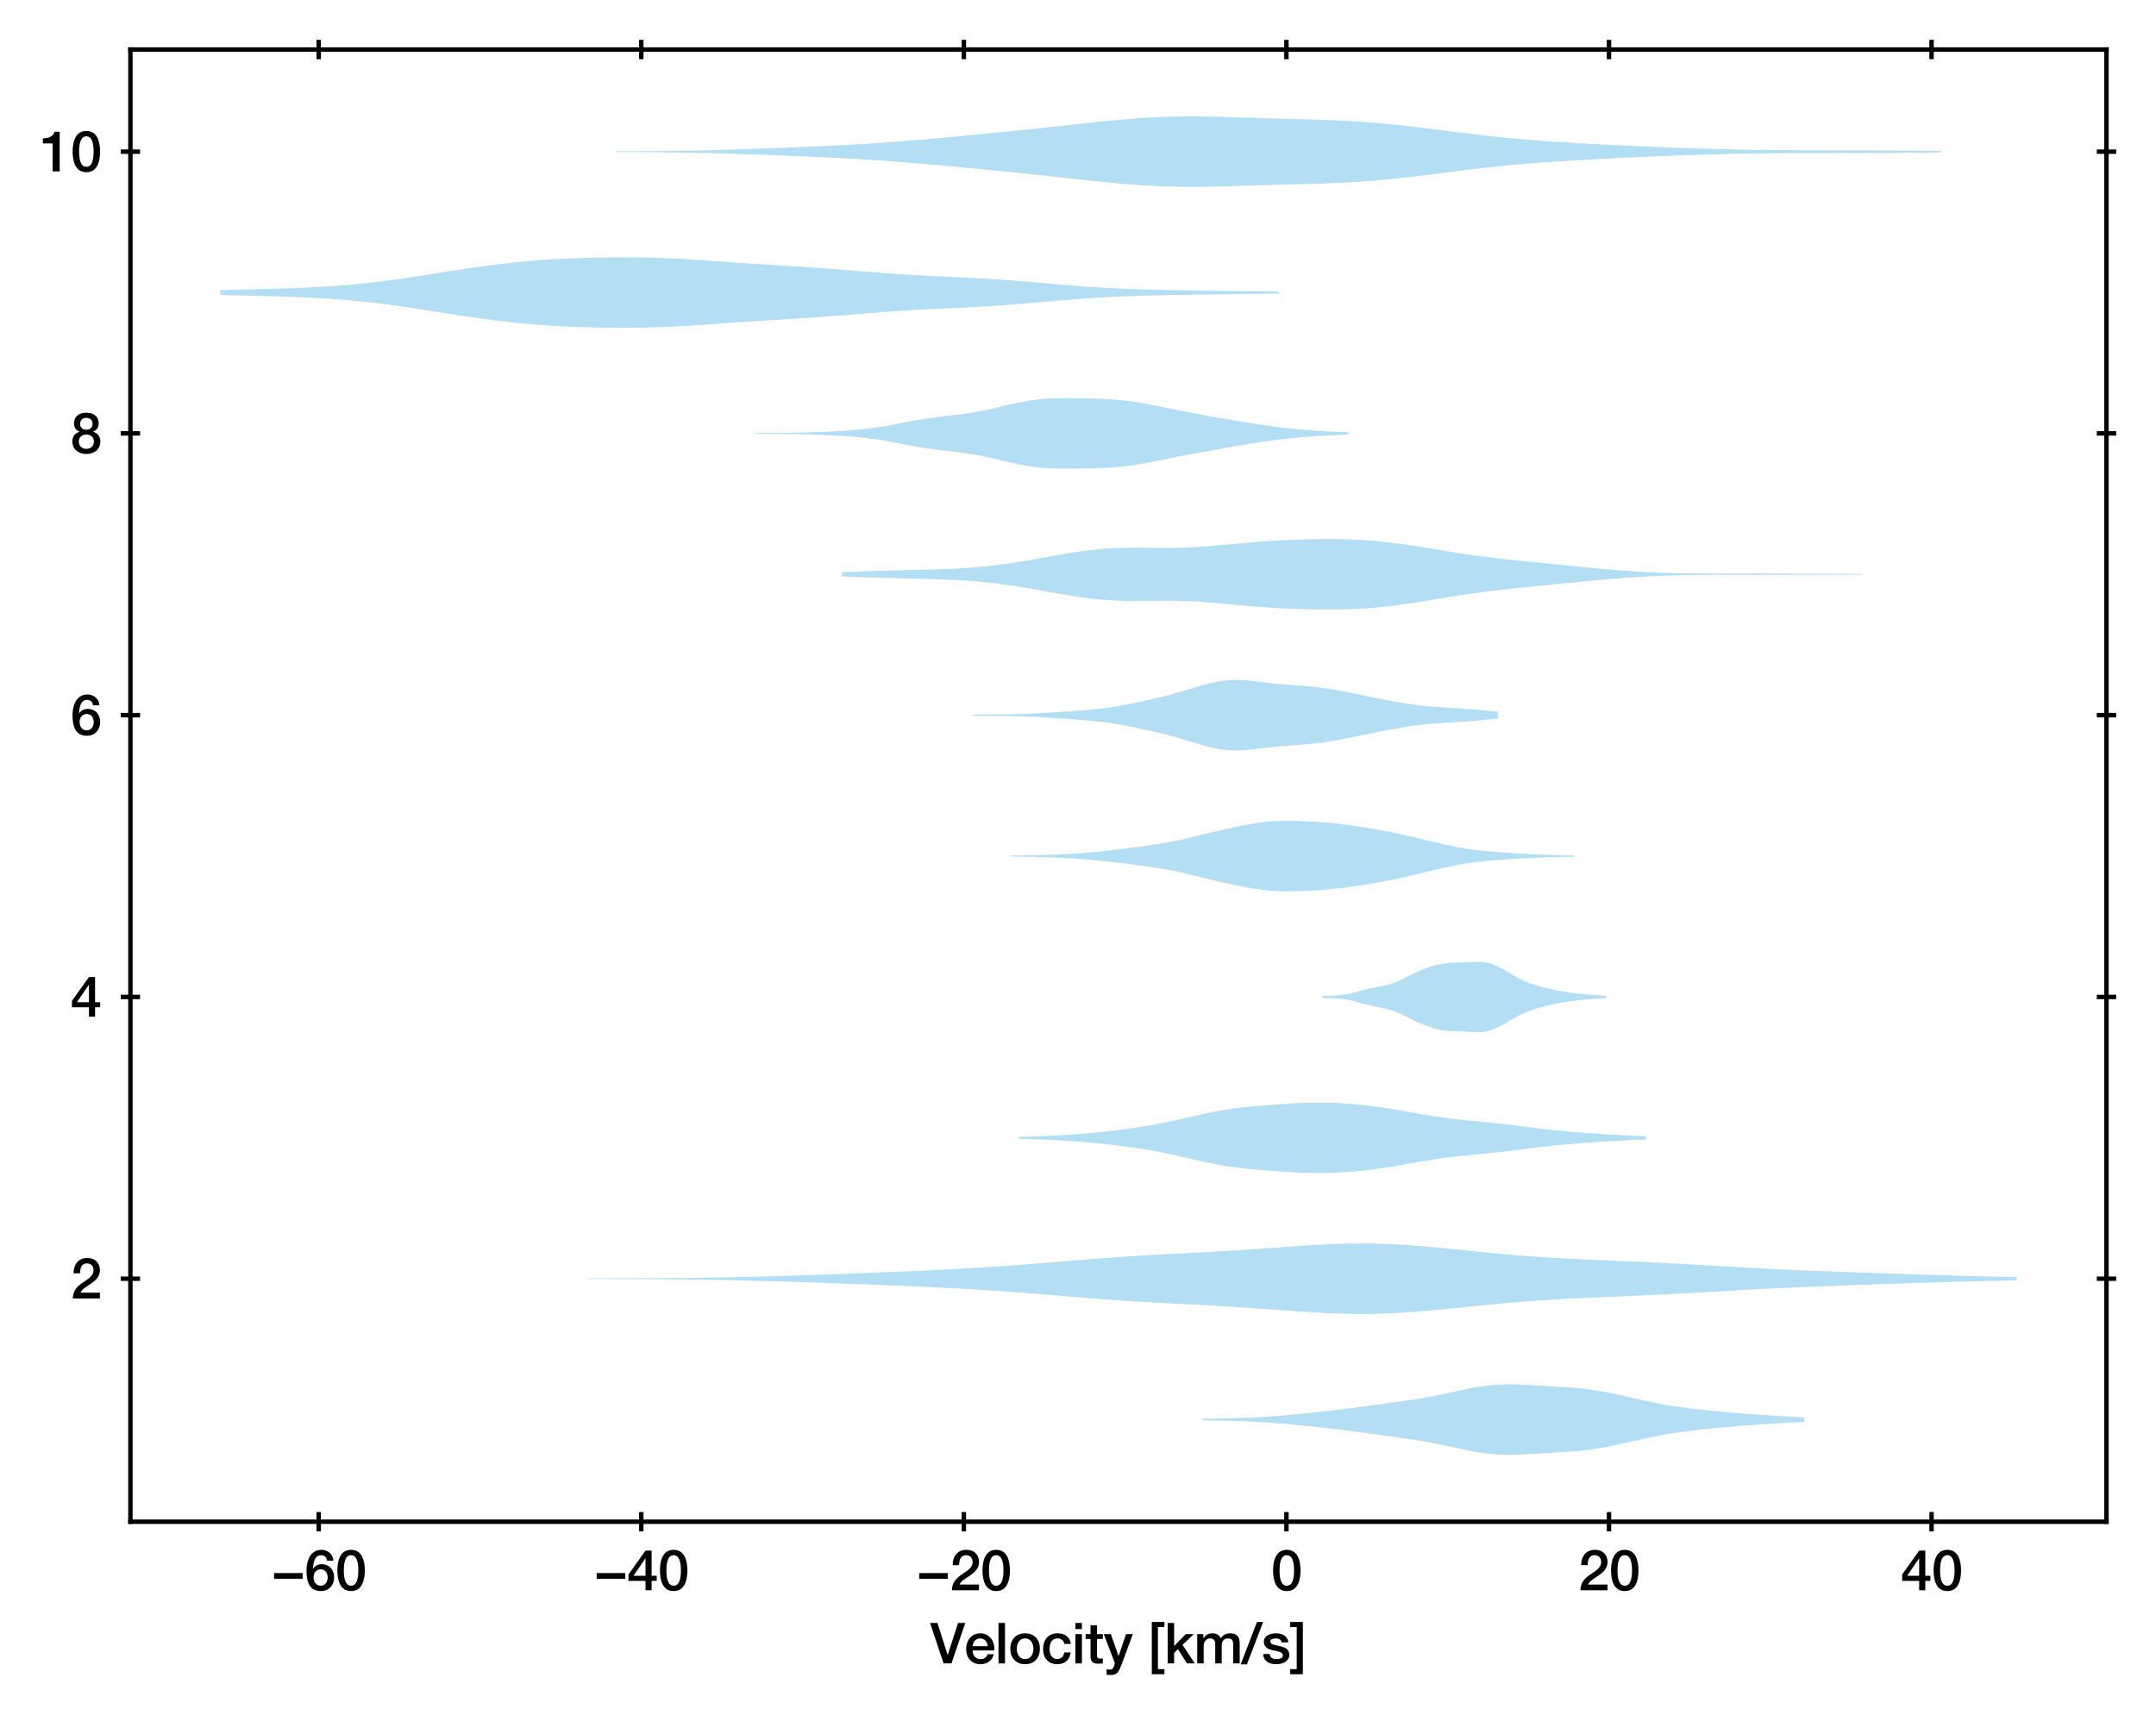<?xml version="1.0" encoding="utf-8" standalone="no"?>
<!DOCTYPE svg PUBLIC "-//W3C//DTD SVG 1.1//EN"
  "http://www.w3.org/Graphics/SVG/1.1/DTD/svg11.dtd">
<svg xmlns:xlink="http://www.w3.org/1999/xlink" width="389.639pt" height="309.921pt" viewBox="0 0 389.639 309.921" xmlns="http://www.w3.org/2000/svg" version="1.1">
 <defs>
  <style type="text/css">*{stroke-linejoin: round; stroke-linecap: butt}</style>
 </defs>
 <g id="figure_1">
  <g id="patch_1">
   <path d="M 0 309.921 
L 389.639 309.921 
L 389.639 0 
L 0 0 
z
" style="fill: #ffffff"/>
  </g>
  <g id="axes_1">
   <g id="patch_2">
    <path d="M 23.569 275.062 
L 380.689 275.062 
L 380.689 8.95 
L 23.569 8.95 
z
" style="fill: #ffffff"/>
   </g>
   <g id="PolyCollection_1">
    <path d="M 217.25 256.485 
L 217.25 256.715 
L 218.349 256.733 
L 219.448 256.754 
L 220.547 256.777 
L 221.646 256.803 
L 222.745 256.834 
L 223.844 256.869 
L 224.943 256.91 
L 226.042 256.958 
L 227.141 257.013 
L 228.24 257.076 
L 229.339 257.147 
L 230.438 257.227 
L 231.536 257.315 
L 232.635 257.41 
L 233.734 257.511 
L 234.833 257.617 
L 235.932 257.728 
L 237.031 257.842 
L 238.13 257.959 
L 239.229 258.079 
L 240.328 258.202 
L 241.427 258.329 
L 242.526 258.46 
L 243.625 258.596 
L 244.724 258.737 
L 245.823 258.883 
L 246.922 259.032 
L 248.021 259.185 
L 249.12 259.339 
L 250.219 259.493 
L 251.318 259.646 
L 252.417 259.8 
L 253.516 259.955 
L 254.615 260.113 
L 255.714 260.278 
L 256.813 260.453 
L 257.912 260.641 
L 259.011 260.843 
L 260.11 261.059 
L 261.209 261.288 
L 262.308 261.526 
L 263.407 261.766 
L 264.506 262.003 
L 265.604 262.228 
L 266.703 262.433 
L 267.802 262.61 
L 268.901 262.755 
L 270 262.863 
L 271.099 262.933 
L 272.198 262.966 
L 273.297 262.966 
L 274.396 262.939 
L 275.495 262.893 
L 276.594 262.833 
L 277.693 262.768 
L 278.792 262.701 
L 279.891 262.635 
L 280.99 262.571 
L 282.089 262.505 
L 283.188 262.434 
L 284.287 262.353 
L 285.386 262.257 
L 286.485 262.14 
L 287.584 262.001 
L 288.683 261.836 
L 289.782 261.647 
L 290.881 261.437 
L 291.98 261.208 
L 293.079 260.966 
L 294.178 260.716 
L 295.277 260.463 
L 296.376 260.213 
L 297.475 259.97 
L 298.574 259.739 
L 299.673 259.521 
L 300.771 259.319 
L 301.87 259.134 
L 302.969 258.965 
L 304.068 258.811 
L 305.167 258.67 
L 306.266 258.54 
L 307.365 258.417 
L 308.464 258.301 
L 309.563 258.19 
L 310.662 258.083 
L 311.761 257.98 
L 312.86 257.881 
L 313.959 257.787 
L 315.058 257.697 
L 316.157 257.612 
L 317.256 257.531 
L 318.355 257.455 
L 319.454 257.383 
L 320.553 257.315 
L 321.652 257.249 
L 322.751 257.187 
L 323.85 257.126 
L 324.949 257.068 
L 326.048 257.011 
L 326.048 256.189 
L 326.048 256.189 
L 324.949 256.132 
L 323.85 256.073 
L 322.751 256.013 
L 321.652 255.95 
L 320.553 255.885 
L 319.454 255.816 
L 318.355 255.744 
L 317.256 255.668 
L 316.157 255.588 
L 315.058 255.502 
L 313.959 255.413 
L 312.86 255.318 
L 311.761 255.219 
L 310.662 255.116 
L 309.563 255.009 
L 308.464 254.898 
L 307.365 254.782 
L 306.266 254.66 
L 305.167 254.529 
L 304.068 254.388 
L 302.969 254.234 
L 301.87 254.065 
L 300.771 253.88 
L 299.673 253.678 
L 298.574 253.461 
L 297.475 253.229 
L 296.376 252.986 
L 295.277 252.736 
L 294.178 252.484 
L 293.079 252.234 
L 291.98 251.991 
L 290.881 251.763 
L 289.782 251.552 
L 288.683 251.363 
L 287.584 251.199 
L 286.485 251.059 
L 285.386 250.943 
L 284.287 250.846 
L 283.188 250.765 
L 282.089 250.694 
L 280.99 250.629 
L 279.891 250.564 
L 278.792 250.498 
L 277.693 250.431 
L 276.594 250.366 
L 275.495 250.307 
L 274.396 250.26 
L 273.297 250.233 
L 272.198 250.234 
L 271.099 250.267 
L 270 250.336 
L 268.901 250.444 
L 267.802 250.589 
L 266.703 250.767 
L 265.604 250.972 
L 264.506 251.196 
L 263.407 251.433 
L 262.308 251.674 
L 261.209 251.911 
L 260.11 252.14 
L 259.011 252.357 
L 257.912 252.559 
L 256.813 252.746 
L 255.714 252.921 
L 254.615 253.086 
L 253.516 253.245 
L 252.417 253.4 
L 251.318 253.553 
L 250.219 253.707 
L 249.12 253.861 
L 248.021 254.015 
L 246.922 254.167 
L 245.823 254.317 
L 244.724 254.462 
L 243.625 254.604 
L 242.526 254.74 
L 241.427 254.871 
L 240.328 254.998 
L 239.229 255.121 
L 238.13 255.241 
L 237.031 255.358 
L 235.932 255.472 
L 234.833 255.582 
L 233.734 255.689 
L 232.635 255.79 
L 231.536 255.885 
L 230.438 255.972 
L 229.339 256.052 
L 228.24 256.123 
L 227.141 256.186 
L 226.042 256.241 
L 224.943 256.289 
L 223.844 256.33 
L 222.745 256.365 
L 221.646 256.396 
L 220.547 256.422 
L 219.448 256.446 
L 218.349 256.466 
L 217.25 256.485 
z
" clip-path="url(#p1309714e19)" style="fill: #008fd5; fill-opacity: 0.3"/>
   </g>
   <g id="PolyCollection_2">
    <path d="M 106.087 231.076 
L 106.087 231.193 
L 108.696 231.197 
L 111.306 231.202 
L 113.916 231.209 
L 116.526 231.218 
L 119.136 231.232 
L 121.745 231.251 
L 124.355 231.276 
L 126.965 231.31 
L 129.575 231.351 
L 132.185 231.401 
L 134.794 231.458 
L 137.404 231.524 
L 140.014 231.597 
L 142.624 231.676 
L 145.233 231.76 
L 147.843 231.849 
L 150.453 231.942 
L 153.063 232.037 
L 155.673 232.136 
L 158.282 232.237 
L 160.892 232.341 
L 163.502 232.45 
L 166.112 232.564 
L 168.722 232.685 
L 171.331 232.815 
L 173.941 232.955 
L 176.551 233.107 
L 179.161 233.273 
L 181.771 233.452 
L 184.38 233.645 
L 186.99 233.848 
L 189.6 234.059 
L 192.21 234.275 
L 194.82 234.488 
L 197.429 234.696 
L 200.039 234.894 
L 202.649 235.077 
L 205.259 235.246 
L 207.868 235.401 
L 210.478 235.544 
L 213.088 235.681 
L 215.698 235.816 
L 218.308 235.955 
L 220.917 236.104 
L 223.527 236.263 
L 226.137 236.436 
L 228.747 236.619 
L 231.357 236.807 
L 233.966 236.993 
L 236.576 237.166 
L 239.186 237.315 
L 241.796 237.427 
L 244.406 237.491 
L 247.015 237.501 
L 249.625 237.451 
L 252.235 237.343 
L 254.845 237.181 
L 257.455 236.974 
L 260.064 236.735 
L 262.674 236.475 
L 265.284 236.208 
L 267.894 235.945 
L 270.504 235.695 
L 273.113 235.463 
L 275.723 235.253 
L 278.333 235.066 
L 280.943 234.901 
L 283.552 234.757 
L 286.162 234.627 
L 288.772 234.51 
L 291.382 234.398 
L 293.992 234.287 
L 296.601 234.173 
L 299.211 234.053 
L 301.821 233.924 
L 304.431 233.786 
L 307.041 233.64 
L 309.65 233.49 
L 312.26 233.337 
L 314.87 233.187 
L 317.48 233.043 
L 320.09 232.906 
L 322.699 232.779 
L 325.309 232.662 
L 327.919 232.553 
L 330.529 232.451 
L 333.139 232.355 
L 335.748 232.263 
L 338.358 232.174 
L 340.968 232.086 
L 343.578 232 
L 346.187 231.915 
L 348.797 231.833 
L 351.407 231.752 
L 354.017 231.676 
L 356.627 231.603 
L 359.236 231.535 
L 361.846 231.472 
L 364.456 231.414 
L 364.456 230.855 
L 364.456 230.855 
L 361.846 230.797 
L 359.236 230.734 
L 356.627 230.666 
L 354.017 230.593 
L 351.407 230.516 
L 348.797 230.436 
L 346.187 230.354 
L 343.578 230.269 
L 340.968 230.183 
L 338.358 230.095 
L 335.748 230.006 
L 333.139 229.914 
L 330.529 229.818 
L 327.919 229.716 
L 325.309 229.607 
L 322.699 229.49 
L 320.09 229.362 
L 317.48 229.226 
L 314.87 229.081 
L 312.26 228.931 
L 309.65 228.779 
L 307.041 228.629 
L 304.431 228.483 
L 301.821 228.345 
L 299.211 228.216 
L 296.601 228.095 
L 293.992 227.982 
L 291.382 227.871 
L 288.772 227.759 
L 286.162 227.641 
L 283.552 227.512 
L 280.943 227.367 
L 278.333 227.203 
L 275.723 227.016 
L 273.113 226.806 
L 270.504 226.574 
L 267.894 226.323 
L 265.284 226.06 
L 262.674 225.794 
L 260.064 225.534 
L 257.455 225.295 
L 254.845 225.088 
L 252.235 224.926 
L 249.625 224.818 
L 247.015 224.768 
L 244.406 224.778 
L 241.796 224.842 
L 239.186 224.954 
L 236.576 225.102 
L 233.966 225.276 
L 231.357 225.461 
L 228.747 225.65 
L 226.137 225.833 
L 223.527 226.005 
L 220.917 226.165 
L 218.308 226.313 
L 215.698 226.453 
L 213.088 226.588 
L 210.478 226.725 
L 207.868 226.868 
L 205.259 227.023 
L 202.649 227.192 
L 200.039 227.375 
L 197.429 227.573 
L 194.82 227.78 
L 192.21 227.994 
L 189.6 228.209 
L 186.99 228.421 
L 184.38 228.624 
L 181.771 228.816 
L 179.161 228.996 
L 176.551 229.161 
L 173.941 229.314 
L 171.331 229.454 
L 168.722 229.584 
L 166.112 229.705 
L 163.502 229.819 
L 160.892 229.928 
L 158.282 230.032 
L 155.673 230.133 
L 153.063 230.231 
L 150.453 230.327 
L 147.843 230.42 
L 145.233 230.509 
L 142.624 230.593 
L 140.014 230.672 
L 137.404 230.745 
L 134.794 230.81 
L 132.185 230.868 
L 129.575 230.918 
L 126.965 230.959 
L 124.355 230.992 
L 121.745 231.018 
L 119.136 231.037 
L 116.526 231.051 
L 113.916 231.06 
L 111.306 231.067 
L 108.696 231.071 
L 106.087 231.076 
z
" clip-path="url(#p1309714e19)" style="fill: #008fd5; fill-opacity: 0.3"/>
   </g>
   <g id="PolyCollection_3">
    <path d="M 184.198 205.488 
L 184.198 205.85 
L 185.342 205.881 
L 186.486 205.916 
L 187.63 205.954 
L 188.774 205.996 
L 189.918 206.044 
L 191.062 206.098 
L 192.206 206.16 
L 193.35 206.231 
L 194.494 206.311 
L 195.638 206.4 
L 196.782 206.499 
L 197.926 206.608 
L 199.07 206.726 
L 200.214 206.852 
L 201.358 206.987 
L 202.502 207.13 
L 203.646 207.281 
L 204.79 207.441 
L 205.933 207.612 
L 207.077 207.795 
L 208.221 207.992 
L 209.365 208.202 
L 210.509 208.427 
L 211.653 208.666 
L 212.797 208.917 
L 213.941 209.177 
L 215.085 209.441 
L 216.229 209.704 
L 217.373 209.96 
L 218.517 210.205 
L 219.661 210.433 
L 220.805 210.641 
L 221.949 210.827 
L 223.093 210.992 
L 224.237 211.135 
L 225.381 211.26 
L 226.525 211.37 
L 227.669 211.469 
L 228.813 211.561 
L 229.957 211.647 
L 231.101 211.729 
L 232.245 211.806 
L 233.389 211.877 
L 234.533 211.938 
L 235.677 211.987 
L 236.821 212.02 
L 237.965 212.035 
L 239.109 212.032 
L 240.253 212.009 
L 241.397 211.967 
L 242.541 211.907 
L 243.685 211.83 
L 244.829 211.736 
L 245.973 211.627 
L 247.117 211.502 
L 248.261 211.362 
L 249.405 211.206 
L 250.549 211.037 
L 251.693 210.854 
L 252.837 210.661 
L 253.98 210.462 
L 255.124 210.258 
L 256.268 210.056 
L 257.412 209.858 
L 258.556 209.669 
L 259.7 209.491 
L 260.844 209.327 
L 261.988 209.177 
L 263.132 209.041 
L 264.276 208.916 
L 265.42 208.8 
L 266.564 208.689 
L 267.708 208.58 
L 268.852 208.468 
L 269.996 208.351 
L 271.14 208.227 
L 272.284 208.095 
L 273.428 207.956 
L 274.572 207.813 
L 275.716 207.668 
L 276.86 207.523 
L 278.004 207.383 
L 279.148 207.25 
L 280.292 207.124 
L 281.436 207.006 
L 282.58 206.896 
L 283.724 206.794 
L 284.868 206.698 
L 286.012 206.607 
L 287.156 206.522 
L 288.3 206.441 
L 289.444 206.365 
L 290.588 206.293 
L 291.732 206.226 
L 292.876 206.162 
L 294.02 206.103 
L 295.164 206.048 
L 296.308 205.996 
L 297.452 205.949 
L 297.452 205.39 
L 297.452 205.39 
L 296.308 205.342 
L 295.164 205.291 
L 294.02 205.235 
L 292.876 205.176 
L 291.732 205.113 
L 290.588 205.045 
L 289.444 204.973 
L 288.3 204.897 
L 287.156 204.816 
L 286.012 204.731 
L 284.868 204.641 
L 283.724 204.545 
L 282.58 204.442 
L 281.436 204.333 
L 280.292 204.215 
L 279.148 204.089 
L 278.004 203.955 
L 276.86 203.815 
L 275.716 203.671 
L 274.572 203.525 
L 273.428 203.382 
L 272.284 203.243 
L 271.14 203.111 
L 269.996 202.987 
L 268.852 202.87 
L 267.708 202.758 
L 266.564 202.649 
L 265.42 202.538 
L 264.276 202.422 
L 263.132 202.298 
L 261.988 202.161 
L 260.844 202.011 
L 259.7 201.847 
L 258.556 201.669 
L 257.412 201.48 
L 256.268 201.283 
L 255.124 201.08 
L 253.98 200.877 
L 252.837 200.677 
L 251.693 200.484 
L 250.549 200.302 
L 249.405 200.132 
L 248.261 199.977 
L 247.117 199.836 
L 245.973 199.711 
L 244.829 199.602 
L 243.685 199.509 
L 242.541 199.432 
L 241.397 199.371 
L 240.253 199.329 
L 239.109 199.306 
L 237.965 199.303 
L 236.821 199.318 
L 235.677 199.352 
L 234.533 199.4 
L 233.389 199.462 
L 232.245 199.532 
L 231.101 199.609 
L 229.957 199.691 
L 228.813 199.777 
L 227.669 199.869 
L 226.525 199.968 
L 225.381 200.078 
L 224.237 200.203 
L 223.093 200.347 
L 221.949 200.511 
L 220.805 200.697 
L 219.661 200.905 
L 218.517 201.134 
L 217.373 201.378 
L 216.229 201.635 
L 215.085 201.898 
L 213.941 202.161 
L 212.797 202.421 
L 211.653 202.672 
L 210.509 202.911 
L 209.365 203.136 
L 208.221 203.347 
L 207.077 203.543 
L 205.933 203.726 
L 204.79 203.897 
L 203.646 204.057 
L 202.502 204.209 
L 201.358 204.352 
L 200.214 204.486 
L 199.07 204.613 
L 197.926 204.73 
L 196.782 204.839 
L 195.638 204.938 
L 194.494 205.028 
L 193.35 205.107 
L 192.206 205.178 
L 191.062 205.24 
L 189.918 205.294 
L 188.774 205.342 
L 187.63 205.385 
L 186.486 205.423 
L 185.342 205.457 
L 184.198 205.488 
z
" clip-path="url(#p1309714e19)" style="fill: #008fd5; fill-opacity: 0.3"/>
   </g>
   <g id="PolyCollection_4">
    <path d="M 238.963 180.034 
L 238.963 180.374 
L 239.481 180.39 
L 240 180.406 
L 240.518 180.423 
L 241.037 180.445 
L 241.555 180.474 
L 242.074 180.515 
L 242.592 180.57 
L 243.11 180.642 
L 243.629 180.733 
L 244.147 180.842 
L 244.666 180.966 
L 245.184 181.101 
L 245.702 181.243 
L 246.221 181.385 
L 246.739 181.522 
L 247.258 181.652 
L 247.776 181.771 
L 248.294 181.881 
L 248.813 181.985 
L 249.331 182.086 
L 249.85 182.192 
L 250.368 182.308 
L 250.887 182.44 
L 251.405 182.593 
L 251.923 182.768 
L 252.442 182.968 
L 252.96 183.189 
L 253.479 183.428 
L 253.997 183.682 
L 254.515 183.942 
L 255.034 184.204 
L 255.552 184.46 
L 256.071 184.708 
L 256.589 184.941 
L 257.107 185.16 
L 257.626 185.362 
L 258.144 185.548 
L 258.663 185.717 
L 259.181 185.869 
L 259.7 186.003 
L 260.218 186.118 
L 260.736 186.212 
L 261.255 186.287 
L 261.773 186.341 
L 262.292 186.379 
L 262.81 186.403 
L 263.328 186.42 
L 263.847 186.435 
L 264.365 186.453 
L 264.884 186.476 
L 265.402 186.504 
L 265.921 186.534 
L 266.439 186.558 
L 266.957 186.57 
L 267.476 186.561 
L 267.994 186.522 
L 268.513 186.447 
L 269.031 186.333 
L 269.549 186.178 
L 270.068 185.984 
L 270.586 185.753 
L 271.105 185.493 
L 271.623 185.208 
L 272.141 184.909 
L 272.66 184.602 
L 273.178 184.295 
L 273.697 183.996 
L 274.215 183.711 
L 274.734 183.443 
L 275.252 183.196 
L 275.77 182.971 
L 276.289 182.765 
L 276.807 182.578 
L 277.326 182.406 
L 277.844 182.247 
L 278.362 182.097 
L 278.881 181.956 
L 279.399 181.823 
L 279.918 181.697 
L 280.436 181.579 
L 280.955 181.469 
L 281.473 181.367 
L 281.991 181.273 
L 282.51 181.186 
L 283.028 181.104 
L 283.547 181.028 
L 284.065 180.957 
L 284.583 180.889 
L 285.102 180.826 
L 285.62 180.767 
L 286.139 180.713 
L 286.657 180.664 
L 287.175 180.619 
L 287.694 180.578 
L 288.212 180.541 
L 288.731 180.507 
L 289.249 180.474 
L 289.768 180.442 
L 290.286 180.411 
L 290.286 179.997 
L 290.286 179.997 
L 289.768 179.966 
L 289.249 179.934 
L 288.731 179.901 
L 288.212 179.866 
L 287.694 179.829 
L 287.175 179.789 
L 286.657 179.744 
L 286.139 179.695 
L 285.62 179.641 
L 285.102 179.582 
L 284.583 179.519 
L 284.065 179.451 
L 283.547 179.379 
L 283.028 179.303 
L 282.51 179.222 
L 281.991 179.135 
L 281.473 179.041 
L 280.955 178.939 
L 280.436 178.829 
L 279.918 178.711 
L 279.399 178.585 
L 278.881 178.451 
L 278.362 178.31 
L 277.844 178.161 
L 277.326 178.001 
L 276.807 177.83 
L 276.289 177.642 
L 275.77 177.437 
L 275.252 177.211 
L 274.734 176.965 
L 274.215 176.697 
L 273.697 176.412 
L 273.178 176.113 
L 272.66 175.806 
L 272.141 175.499 
L 271.623 175.199 
L 271.105 174.915 
L 270.586 174.655 
L 270.068 174.424 
L 269.549 174.23 
L 269.031 174.075 
L 268.513 173.96 
L 267.994 173.886 
L 267.476 173.847 
L 266.957 173.838 
L 266.439 173.849 
L 265.921 173.874 
L 265.402 173.904 
L 264.884 173.931 
L 264.365 173.955 
L 263.847 173.972 
L 263.328 173.988 
L 262.81 174.005 
L 262.292 174.029 
L 261.773 174.067 
L 261.255 174.121 
L 260.736 174.195 
L 260.218 174.29 
L 259.7 174.405 
L 259.181 174.539 
L 258.663 174.691 
L 258.144 174.86 
L 257.626 175.045 
L 257.107 175.248 
L 256.589 175.466 
L 256.071 175.7 
L 255.552 175.947 
L 255.034 176.204 
L 254.515 176.466 
L 253.997 176.726 
L 253.479 176.979 
L 252.96 177.219 
L 252.442 177.44 
L 251.923 177.639 
L 251.405 177.815 
L 250.887 177.968 
L 250.368 178.1 
L 249.85 178.216 
L 249.331 178.321 
L 248.813 178.423 
L 248.294 178.527 
L 247.776 178.637 
L 247.258 178.756 
L 246.739 178.885 
L 246.221 179.023 
L 245.702 179.165 
L 245.184 179.307 
L 244.666 179.442 
L 244.147 179.566 
L 243.629 179.675 
L 243.11 179.766 
L 242.592 179.838 
L 242.074 179.893 
L 241.555 179.934 
L 241.037 179.963 
L 240.518 179.985 
L 240 180.002 
L 239.481 180.018 
L 238.963 180.034 
z
" clip-path="url(#p1309714e19)" style="fill: #008fd5; fill-opacity: 0.3"/>
   </g>
   <g id="PolyCollection_5">
    <path d="M 182.566 154.652 
L 182.566 154.825 
L 183.596 154.837 
L 184.625 154.851 
L 185.655 154.867 
L 186.685 154.887 
L 187.714 154.911 
L 188.744 154.939 
L 189.774 154.973 
L 190.803 155.013 
L 191.833 155.059 
L 192.863 155.111 
L 193.893 155.17 
L 194.922 155.237 
L 195.952 155.312 
L 196.982 155.396 
L 198.011 155.489 
L 199.041 155.591 
L 200.071 155.703 
L 201.1 155.822 
L 202.13 155.948 
L 203.16 156.078 
L 204.189 156.211 
L 205.219 156.344 
L 206.249 156.48 
L 207.278 156.618 
L 208.308 156.761 
L 209.338 156.914 
L 210.367 157.082 
L 211.397 157.267 
L 212.427 157.471 
L 213.456 157.694 
L 214.486 157.933 
L 215.516 158.184 
L 216.545 158.439 
L 217.575 158.695 
L 218.605 158.945 
L 219.634 159.188 
L 220.664 159.423 
L 221.694 159.651 
L 222.723 159.873 
L 223.753 160.09 
L 224.783 160.297 
L 225.812 160.492 
L 226.842 160.667 
L 227.872 160.817 
L 228.901 160.936 
L 229.931 161.023 
L 230.961 161.077 
L 231.991 161.102 
L 233.02 161.105 
L 234.05 161.09 
L 235.08 161.062 
L 236.109 161.023 
L 237.139 160.975 
L 238.169 160.914 
L 239.198 160.84 
L 240.228 160.752 
L 241.258 160.648 
L 242.287 160.529 
L 243.317 160.398 
L 244.347 160.256 
L 245.376 160.105 
L 246.406 159.947 
L 247.436 159.781 
L 248.465 159.607 
L 249.495 159.425 
L 250.525 159.232 
L 251.554 159.029 
L 252.584 158.815 
L 253.614 158.59 
L 254.643 158.357 
L 255.673 158.116 
L 256.703 157.87 
L 257.732 157.621 
L 258.762 157.372 
L 259.792 157.127 
L 260.821 156.888 
L 261.851 156.661 
L 262.881 156.45 
L 263.91 156.257 
L 264.94 156.085 
L 265.97 155.934 
L 266.999 155.802 
L 268.029 155.688 
L 269.059 155.588 
L 270.088 155.499 
L 271.118 155.418 
L 272.148 155.343 
L 273.178 155.274 
L 274.207 155.211 
L 275.237 155.153 
L 276.267 155.101 
L 277.296 155.055 
L 278.326 155.014 
L 279.356 154.979 
L 280.385 154.948 
L 281.415 154.922 
L 282.445 154.898 
L 283.474 154.877 
L 284.504 154.858 
L 284.504 154.62 
L 284.504 154.62 
L 283.474 154.6 
L 282.445 154.579 
L 281.415 154.556 
L 280.385 154.529 
L 279.356 154.498 
L 278.326 154.463 
L 277.296 154.423 
L 276.267 154.376 
L 275.237 154.324 
L 274.207 154.266 
L 273.178 154.203 
L 272.148 154.134 
L 271.118 154.06 
L 270.088 153.979 
L 269.059 153.889 
L 268.029 153.789 
L 266.999 153.675 
L 265.97 153.543 
L 264.94 153.392 
L 263.91 153.22 
L 262.881 153.027 
L 261.851 152.816 
L 260.821 152.589 
L 259.792 152.351 
L 258.762 152.105 
L 257.732 151.856 
L 256.703 151.607 
L 255.673 151.361 
L 254.643 151.12 
L 253.614 150.887 
L 252.584 150.663 
L 251.554 150.449 
L 250.525 150.245 
L 249.495 150.053 
L 248.465 149.87 
L 247.436 149.696 
L 246.406 149.531 
L 245.376 149.372 
L 244.347 149.221 
L 243.317 149.079 
L 242.287 148.948 
L 241.258 148.829 
L 240.228 148.725 
L 239.198 148.637 
L 238.169 148.563 
L 237.139 148.503 
L 236.109 148.454 
L 235.08 148.415 
L 234.05 148.387 
L 233.02 148.372 
L 231.991 148.375 
L 230.961 148.4 
L 229.931 148.455 
L 228.901 148.541 
L 227.872 148.66 
L 226.842 148.81 
L 225.812 148.986 
L 224.783 149.18 
L 223.753 149.388 
L 222.723 149.604 
L 221.694 149.826 
L 220.664 150.054 
L 219.634 150.29 
L 218.605 150.532 
L 217.575 150.783 
L 216.545 151.038 
L 215.516 151.293 
L 214.486 151.544 
L 213.456 151.783 
L 212.427 152.006 
L 211.397 152.211 
L 210.367 152.396 
L 209.338 152.563 
L 208.308 152.716 
L 207.278 152.86 
L 206.249 152.998 
L 205.219 153.133 
L 204.189 153.267 
L 203.16 153.399 
L 202.13 153.529 
L 201.1 153.655 
L 200.071 153.774 
L 199.041 153.886 
L 198.011 153.988 
L 196.982 154.082 
L 195.952 154.165 
L 194.922 154.24 
L 193.893 154.307 
L 192.863 154.366 
L 191.833 154.419 
L 190.803 154.464 
L 189.774 154.504 
L 188.744 154.538 
L 187.714 154.567 
L 186.685 154.591 
L 185.655 154.61 
L 184.625 154.626 
L 183.596 154.64 
L 182.566 154.652 
z
" clip-path="url(#p1309714e19)" style="fill: #008fd5; fill-opacity: 0.3"/>
   </g>
   <g id="PolyCollection_6">
    <path d="M 175.795 129.159 
L 175.795 129.388 
L 176.754 129.393 
L 177.713 129.397 
L 178.671 129.4 
L 179.63 129.404 
L 180.589 129.41 
L 181.548 129.419 
L 182.507 129.433 
L 183.466 129.453 
L 184.424 129.479 
L 185.383 129.511 
L 186.342 129.55 
L 187.301 129.594 
L 188.26 129.645 
L 189.218 129.701 
L 190.177 129.761 
L 191.136 129.824 
L 192.095 129.89 
L 193.054 129.958 
L 194.013 130.028 
L 194.971 130.1 
L 195.93 130.177 
L 196.889 130.259 
L 197.848 130.35 
L 198.807 130.453 
L 199.766 130.571 
L 200.724 130.704 
L 201.683 130.854 
L 202.642 131.02 
L 203.601 131.201 
L 204.56 131.392 
L 205.519 131.592 
L 206.477 131.798 
L 207.436 132.009 
L 208.395 132.226 
L 209.354 132.449 
L 210.313 132.681 
L 211.272 132.924 
L 212.23 133.181 
L 213.189 133.451 
L 214.148 133.733 
L 215.107 134.024 
L 216.066 134.315 
L 217.025 134.599 
L 217.983 134.867 
L 218.942 135.107 
L 219.901 135.31 
L 220.86 135.468 
L 221.819 135.576 
L 222.778 135.633 
L 223.736 135.64 
L 224.695 135.602 
L 225.654 135.527 
L 226.613 135.427 
L 227.572 135.313 
L 228.531 135.194 
L 229.489 135.08 
L 230.448 134.977 
L 231.407 134.887 
L 232.366 134.809 
L 233.325 134.74 
L 234.283 134.674 
L 235.242 134.605 
L 236.201 134.527 
L 237.16 134.435 
L 238.119 134.327 
L 239.078 134.201 
L 240.036 134.059 
L 240.995 133.901 
L 241.954 133.731 
L 242.913 133.55 
L 243.872 133.361 
L 244.831 133.167 
L 245.789 132.97 
L 246.748 132.772 
L 247.707 132.575 
L 248.666 132.38 
L 249.625 132.189 
L 250.584 132.002 
L 251.542 131.822 
L 252.501 131.65 
L 253.46 131.487 
L 254.419 131.334 
L 255.378 131.195 
L 256.337 131.07 
L 257.295 130.96 
L 258.254 130.864 
L 259.213 130.783 
L 260.172 130.713 
L 261.131 130.651 
L 262.09 130.594 
L 263.048 130.538 
L 264.007 130.479 
L 264.966 130.415 
L 265.925 130.344 
L 266.884 130.264 
L 267.843 130.177 
L 268.801 130.084 
L 269.76 129.986 
L 270.719 129.888 
L 270.719 128.659 
L 270.719 128.659 
L 269.76 128.561 
L 268.801 128.463 
L 267.843 128.37 
L 266.884 128.282 
L 265.925 128.203 
L 264.966 128.131 
L 264.007 128.067 
L 263.048 128.009 
L 262.09 127.953 
L 261.131 127.896 
L 260.172 127.834 
L 259.213 127.764 
L 258.254 127.682 
L 257.295 127.587 
L 256.337 127.477 
L 255.378 127.352 
L 254.419 127.212 
L 253.46 127.06 
L 252.501 126.897 
L 251.542 126.724 
L 250.584 126.544 
L 249.625 126.358 
L 248.666 126.167 
L 247.707 125.972 
L 246.748 125.775 
L 245.789 125.577 
L 244.831 125.38 
L 243.872 125.186 
L 242.913 124.997 
L 241.954 124.816 
L 240.995 124.645 
L 240.036 124.488 
L 239.078 124.345 
L 238.119 124.22 
L 237.16 124.112 
L 236.201 124.02 
L 235.242 123.942 
L 234.283 123.873 
L 233.325 123.807 
L 232.366 123.738 
L 231.407 123.66 
L 230.448 123.57 
L 229.489 123.467 
L 228.531 123.353 
L 227.572 123.234 
L 226.613 123.119 
L 225.654 123.019 
L 224.695 122.945 
L 223.736 122.907 
L 222.778 122.914 
L 221.819 122.97 
L 220.86 123.079 
L 219.901 123.237 
L 218.942 123.44 
L 217.983 123.68 
L 217.025 123.947 
L 216.066 124.232 
L 215.107 124.523 
L 214.148 124.813 
L 213.189 125.096 
L 212.23 125.366 
L 211.272 125.623 
L 210.313 125.866 
L 209.354 126.098 
L 208.395 126.321 
L 207.436 126.537 
L 206.477 126.748 
L 205.519 126.955 
L 204.56 127.155 
L 203.601 127.346 
L 202.642 127.526 
L 201.683 127.692 
L 200.724 127.842 
L 199.766 127.976 
L 198.807 128.093 
L 197.848 128.196 
L 196.889 128.288 
L 195.93 128.37 
L 194.971 128.447 
L 194.013 128.519 
L 193.054 128.589 
L 192.095 128.657 
L 191.136 128.723 
L 190.177 128.786 
L 189.218 128.846 
L 188.26 128.902 
L 187.301 128.952 
L 186.342 128.997 
L 185.383 129.036 
L 184.424 129.068 
L 183.466 129.094 
L 182.507 129.113 
L 181.548 129.127 
L 180.589 129.137 
L 179.63 129.143 
L 178.671 129.147 
L 177.713 129.15 
L 176.754 129.154 
L 175.795 129.159 
z
" clip-path="url(#p1309714e19)" style="fill: #008fd5; fill-opacity: 0.3"/>
   </g>
   <g id="PolyCollection_7">
    <path d="M 152.162 103.427 
L 152.162 104.19 
L 154.026 104.26 
L 155.889 104.329 
L 157.752 104.394 
L 159.616 104.453 
L 161.479 104.505 
L 163.342 104.551 
L 165.206 104.593 
L 167.069 104.636 
L 168.933 104.686 
L 170.796 104.75 
L 172.659 104.833 
L 174.523 104.943 
L 176.386 105.083 
L 178.249 105.259 
L 180.113 105.47 
L 181.976 105.718 
L 183.84 105.998 
L 185.703 106.306 
L 187.566 106.636 
L 189.43 106.975 
L 191.293 107.313 
L 193.157 107.634 
L 195.02 107.926 
L 196.883 108.175 
L 198.747 108.371 
L 200.61 108.509 
L 202.473 108.59 
L 204.337 108.623 
L 206.2 108.621 
L 208.064 108.603 
L 209.927 108.587 
L 211.79 108.59 
L 213.654 108.626 
L 215.517 108.701 
L 217.381 108.814 
L 219.244 108.959 
L 221.107 109.125 
L 222.971 109.3 
L 224.834 109.472 
L 226.697 109.631 
L 228.561 109.771 
L 230.424 109.89 
L 232.288 109.988 
L 234.151 110.064 
L 236.014 110.122 
L 237.878 110.159 
L 239.741 110.174 
L 241.605 110.164 
L 243.468 110.125 
L 245.331 110.051 
L 247.195 109.938 
L 249.058 109.786 
L 250.921 109.593 
L 252.785 109.362 
L 254.648 109.099 
L 256.512 108.809 
L 258.375 108.503 
L 260.238 108.191 
L 262.102 107.883 
L 263.965 107.587 
L 265.829 107.309 
L 267.692 107.053 
L 269.555 106.818 
L 271.419 106.602 
L 273.282 106.4 
L 275.145 106.207 
L 277.009 106.019 
L 278.872 105.832 
L 280.736 105.645 
L 282.599 105.457 
L 284.462 105.27 
L 286.326 105.087 
L 288.189 104.909 
L 290.053 104.741 
L 291.916 104.584 
L 293.779 104.442 
L 295.643 104.317 
L 297.506 104.21 
L 299.369 104.121 
L 301.233 104.052 
L 303.096 103.999 
L 304.96 103.963 
L 306.823 103.94 
L 308.686 103.928 
L 310.55 103.924 
L 312.413 103.925 
L 314.277 103.927 
L 316.14 103.929 
L 318.003 103.93 
L 319.867 103.928 
L 321.73 103.924 
L 323.593 103.918 
L 325.457 103.911 
L 327.32 103.903 
L 329.184 103.897 
L 331.047 103.891 
L 332.91 103.886 
L 334.774 103.881 
L 336.637 103.876 
L 336.637 103.74 
L 336.637 103.74 
L 334.774 103.735 
L 332.91 103.73 
L 331.047 103.725 
L 329.184 103.719 
L 327.32 103.713 
L 325.457 103.706 
L 323.593 103.699 
L 321.73 103.693 
L 319.867 103.688 
L 318.003 103.686 
L 316.14 103.687 
L 314.277 103.689 
L 312.413 103.692 
L 310.55 103.692 
L 308.686 103.688 
L 306.823 103.676 
L 304.96 103.653 
L 303.096 103.617 
L 301.233 103.565 
L 299.369 103.495 
L 297.506 103.406 
L 295.643 103.299 
L 293.779 103.174 
L 291.916 103.032 
L 290.053 102.876 
L 288.189 102.707 
L 286.326 102.53 
L 284.462 102.346 
L 282.599 102.159 
L 280.736 101.971 
L 278.872 101.784 
L 277.009 101.597 
L 275.145 101.409 
L 273.282 101.216 
L 271.419 101.014 
L 269.555 100.798 
L 267.692 100.563 
L 265.829 100.307 
L 263.965 100.029 
L 262.102 99.733 
L 260.238 99.425 
L 258.375 99.113 
L 256.512 98.807 
L 254.648 98.518 
L 252.785 98.254 
L 250.921 98.023 
L 249.058 97.83 
L 247.195 97.678 
L 245.331 97.566 
L 243.468 97.492 
L 241.605 97.452 
L 239.741 97.442 
L 237.878 97.457 
L 236.014 97.494 
L 234.151 97.552 
L 232.288 97.629 
L 230.424 97.726 
L 228.561 97.845 
L 226.697 97.986 
L 224.834 98.145 
L 222.971 98.316 
L 221.107 98.491 
L 219.244 98.658 
L 217.381 98.803 
L 215.517 98.916 
L 213.654 98.99 
L 211.79 99.026 
L 209.927 99.03 
L 208.064 99.013 
L 206.2 98.995 
L 204.337 98.993 
L 202.473 99.026 
L 200.61 99.107 
L 198.747 99.245 
L 196.883 99.441 
L 195.02 99.69 
L 193.157 99.982 
L 191.293 100.304 
L 189.43 100.641 
L 187.566 100.981 
L 185.703 101.31 
L 183.84 101.618 
L 181.976 101.899 
L 180.113 102.146 
L 178.249 102.357 
L 176.386 102.533 
L 174.523 102.673 
L 172.659 102.783 
L 170.796 102.867 
L 168.933 102.93 
L 167.069 102.98 
L 165.206 103.023 
L 163.342 103.066 
L 161.479 103.111 
L 159.616 103.163 
L 157.752 103.222 
L 155.889 103.287 
L 154.026 103.356 
L 152.162 103.427 
z
" clip-path="url(#p1309714e19)" style="fill: #008fd5; fill-opacity: 0.3"/>
   </g>
   <g id="PolyCollection_8">
    <path d="M 136.522 78.272 
L 136.522 78.414 
L 137.604 78.42 
L 138.687 78.426 
L 139.77 78.433 
L 140.853 78.442 
L 141.935 78.454 
L 143.018 78.469 
L 144.101 78.489 
L 145.183 78.513 
L 146.266 78.541 
L 147.349 78.575 
L 148.432 78.614 
L 149.514 78.658 
L 150.597 78.709 
L 151.68 78.768 
L 152.762 78.837 
L 153.845 78.917 
L 154.928 79.011 
L 156.011 79.12 
L 157.093 79.248 
L 158.176 79.394 
L 159.259 79.558 
L 160.341 79.74 
L 161.424 79.936 
L 162.507 80.14 
L 163.589 80.349 
L 164.672 80.554 
L 165.755 80.751 
L 166.838 80.934 
L 167.92 81.1 
L 169.003 81.25 
L 170.086 81.385 
L 171.168 81.512 
L 172.251 81.636 
L 173.334 81.766 
L 174.417 81.909 
L 175.499 82.07 
L 176.582 82.255 
L 177.665 82.463 
L 178.747 82.693 
L 179.83 82.94 
L 180.913 83.198 
L 181.996 83.457 
L 183.078 83.708 
L 184.161 83.942 
L 185.244 84.15 
L 186.326 84.327 
L 187.409 84.468 
L 188.492 84.573 
L 189.574 84.644 
L 190.657 84.686 
L 191.74 84.705 
L 192.823 84.709 
L 193.905 84.703 
L 194.988 84.692 
L 196.071 84.677 
L 197.153 84.656 
L 198.236 84.628 
L 199.319 84.588 
L 200.402 84.532 
L 201.484 84.455 
L 202.567 84.356 
L 203.65 84.232 
L 204.732 84.085 
L 205.815 83.915 
L 206.898 83.726 
L 207.981 83.523 
L 209.063 83.309 
L 210.146 83.091 
L 211.229 82.873 
L 212.311 82.657 
L 213.394 82.446 
L 214.477 82.24 
L 215.559 82.038 
L 216.642 81.839 
L 217.725 81.641 
L 218.808 81.445 
L 219.89 81.249 
L 220.973 81.054 
L 222.056 80.863 
L 223.138 80.675 
L 224.221 80.492 
L 225.304 80.315 
L 226.387 80.144 
L 227.469 79.978 
L 228.552 79.818 
L 229.635 79.666 
L 230.717 79.521 
L 231.8 79.385 
L 232.883 79.259 
L 233.966 79.144 
L 235.048 79.042 
L 236.131 78.951 
L 237.214 78.871 
L 238.296 78.801 
L 239.379 78.74 
L 240.462 78.686 
L 241.544 78.637 
L 242.627 78.594 
L 243.71 78.554 
L 243.71 78.132 
L 243.71 78.132 
L 242.627 78.092 
L 241.544 78.048 
L 240.462 78 
L 239.379 77.946 
L 238.296 77.885 
L 237.214 77.815 
L 236.131 77.735 
L 235.048 77.644 
L 233.966 77.541 
L 232.883 77.427 
L 231.8 77.301 
L 230.717 77.165 
L 229.635 77.02 
L 228.552 76.867 
L 227.469 76.708 
L 226.387 76.542 
L 225.304 76.371 
L 224.221 76.193 
L 223.138 76.011 
L 222.056 75.823 
L 220.973 75.631 
L 219.89 75.437 
L 218.808 75.241 
L 217.725 75.044 
L 216.642 74.847 
L 215.559 74.648 
L 214.477 74.446 
L 213.394 74.24 
L 212.311 74.029 
L 211.229 73.813 
L 210.146 73.594 
L 209.063 73.376 
L 207.981 73.163 
L 206.898 72.96 
L 205.815 72.771 
L 204.732 72.601 
L 203.65 72.454 
L 202.567 72.33 
L 201.484 72.231 
L 200.402 72.154 
L 199.319 72.098 
L 198.236 72.057 
L 197.153 72.029 
L 196.071 72.009 
L 194.988 71.994 
L 193.905 71.982 
L 192.823 71.977 
L 191.74 71.98 
L 190.657 72 
L 189.574 72.042 
L 188.492 72.113 
L 187.409 72.218 
L 186.326 72.359 
L 185.244 72.535 
L 184.161 72.744 
L 183.078 72.978 
L 181.996 73.229 
L 180.913 73.488 
L 179.83 73.745 
L 178.747 73.992 
L 177.665 74.222 
L 176.582 74.431 
L 175.499 74.615 
L 174.417 74.777 
L 173.334 74.92 
L 172.251 75.05 
L 171.168 75.174 
L 170.086 75.3 
L 169.003 75.436 
L 167.92 75.586 
L 166.838 75.752 
L 165.755 75.935 
L 164.672 76.132 
L 163.589 76.337 
L 162.507 76.545 
L 161.424 76.75 
L 160.341 76.946 
L 159.259 77.127 
L 158.176 77.292 
L 157.093 77.438 
L 156.011 77.565 
L 154.928 77.675 
L 153.845 77.769 
L 152.762 77.849 
L 151.68 77.917 
L 150.597 77.976 
L 149.514 78.027 
L 148.432 78.072 
L 147.349 78.111 
L 146.266 78.144 
L 145.183 78.173 
L 144.101 78.197 
L 143.018 78.216 
L 141.935 78.232 
L 140.853 78.244 
L 139.77 78.253 
L 138.687 78.26 
L 137.604 78.266 
L 136.522 78.272 
z
" clip-path="url(#p1309714e19)" style="fill: #008fd5; fill-opacity: 0.3"/>
   </g>
   <g id="PolyCollection_9">
    <path d="M 39.801 52.436 
L 39.801 53.319 
L 41.734 53.367 
L 43.666 53.414 
L 45.599 53.46 
L 47.531 53.508 
L 49.464 53.56 
L 51.396 53.617 
L 53.329 53.685 
L 55.261 53.764 
L 57.194 53.859 
L 59.126 53.973 
L 61.059 54.107 
L 62.991 54.264 
L 64.924 54.445 
L 66.856 54.651 
L 68.789 54.881 
L 70.721 55.132 
L 72.653 55.403 
L 74.586 55.69 
L 76.518 55.988 
L 78.451 56.292 
L 80.383 56.597 
L 82.316 56.899 
L 84.248 57.193 
L 86.181 57.474 
L 88.113 57.739 
L 90.046 57.985 
L 91.978 58.21 
L 93.911 58.412 
L 95.843 58.589 
L 97.776 58.742 
L 99.708 58.871 
L 101.64 58.978 
L 103.573 59.065 
L 105.505 59.133 
L 107.438 59.184 
L 109.37 59.22 
L 111.303 59.24 
L 113.235 59.244 
L 115.168 59.229 
L 117.1 59.195 
L 119.033 59.14 
L 120.965 59.064 
L 122.898 58.968 
L 124.83 58.854 
L 126.763 58.727 
L 128.695 58.592 
L 130.628 58.453 
L 132.56 58.315 
L 134.492 58.181 
L 136.425 58.052 
L 138.357 57.929 
L 140.29 57.81 
L 142.222 57.692 
L 144.155 57.572 
L 146.087 57.447 
L 148.02 57.315 
L 149.952 57.175 
L 151.885 57.027 
L 153.817 56.873 
L 155.75 56.716 
L 157.682 56.56 
L 159.615 56.41 
L 161.547 56.268 
L 163.479 56.138 
L 165.412 56.022 
L 167.344 55.917 
L 169.277 55.822 
L 171.209 55.733 
L 173.142 55.644 
L 175.074 55.552 
L 177.007 55.45 
L 178.939 55.336 
L 180.872 55.208 
L 182.804 55.065 
L 184.737 54.91 
L 186.669 54.745 
L 188.602 54.575 
L 190.534 54.405 
L 192.467 54.24 
L 194.399 54.084 
L 196.331 53.942 
L 198.264 53.815 
L 200.196 53.704 
L 202.129 53.609 
L 204.061 53.529 
L 205.994 53.463 
L 207.926 53.409 
L 209.859 53.363 
L 211.791 53.324 
L 213.724 53.289 
L 215.656 53.258 
L 217.589 53.23 
L 219.521 53.202 
L 221.454 53.176 
L 223.386 53.15 
L 225.318 53.125 
L 227.251 53.1 
L 229.183 53.075 
L 231.116 53.051 
L 231.116 52.704 
L 231.116 52.704 
L 229.183 52.68 
L 227.251 52.655 
L 225.318 52.63 
L 223.386 52.605 
L 221.454 52.579 
L 219.521 52.553 
L 217.589 52.525 
L 215.656 52.497 
L 213.724 52.466 
L 211.791 52.432 
L 209.859 52.392 
L 207.926 52.347 
L 205.994 52.292 
L 204.061 52.226 
L 202.129 52.146 
L 200.196 52.052 
L 198.264 51.941 
L 196.331 51.813 
L 194.399 51.671 
L 192.467 51.515 
L 190.534 51.35 
L 188.602 51.18 
L 186.669 51.01 
L 184.737 50.845 
L 182.804 50.69 
L 180.872 50.547 
L 178.939 50.419 
L 177.007 50.305 
L 175.074 50.204 
L 173.142 50.111 
L 171.209 50.022 
L 169.277 49.933 
L 167.344 49.838 
L 165.412 49.733 
L 163.479 49.617 
L 161.547 49.487 
L 159.615 49.346 
L 157.682 49.195 
L 155.75 49.039 
L 153.817 48.882 
L 151.885 48.728 
L 149.952 48.58 
L 148.02 48.44 
L 146.087 48.308 
L 144.155 48.183 
L 142.222 48.063 
L 140.29 47.945 
L 138.357 47.826 
L 136.425 47.703 
L 134.492 47.575 
L 132.56 47.441 
L 130.628 47.302 
L 128.695 47.164 
L 126.763 47.028 
L 124.83 46.901 
L 122.898 46.788 
L 120.965 46.691 
L 119.033 46.615 
L 117.1 46.56 
L 115.168 46.526 
L 113.235 46.511 
L 111.303 46.515 
L 109.37 46.535 
L 107.438 46.571 
L 105.505 46.622 
L 103.573 46.69 
L 101.64 46.777 
L 99.708 46.884 
L 97.776 47.013 
L 95.843 47.166 
L 93.911 47.344 
L 91.978 47.545 
L 90.046 47.77 
L 88.113 48.016 
L 86.181 48.281 
L 84.248 48.562 
L 82.316 48.856 
L 80.383 49.158 
L 78.451 49.463 
L 76.518 49.768 
L 74.586 50.065 
L 72.653 50.352 
L 70.721 50.623 
L 68.789 50.875 
L 66.856 51.104 
L 64.924 51.31 
L 62.991 51.491 
L 61.059 51.648 
L 59.126 51.782 
L 57.194 51.896 
L 55.261 51.991 
L 53.329 52.071 
L 51.396 52.138 
L 49.464 52.195 
L 47.531 52.247 
L 45.599 52.295 
L 43.666 52.341 
L 41.734 52.388 
L 39.801 52.436 
z
" clip-path="url(#p1309714e19)" style="fill: #008fd5; fill-opacity: 0.3"/>
   </g>
   <g id="PolyCollection_10">
    <path d="M 111.324 27.343 
L 111.324 27.482 
L 113.742 27.491 
L 116.161 27.503 
L 118.58 27.519 
L 120.999 27.543 
L 123.417 27.575 
L 125.836 27.618 
L 128.255 27.672 
L 130.673 27.737 
L 133.092 27.811 
L 135.511 27.892 
L 137.93 27.98 
L 140.348 28.072 
L 142.767 28.167 
L 145.186 28.266 
L 147.604 28.371 
L 150.023 28.483 
L 152.442 28.604 
L 154.861 28.738 
L 157.279 28.886 
L 159.698 29.048 
L 162.117 29.225 
L 164.535 29.415 
L 166.954 29.618 
L 169.373 29.83 
L 171.792 30.051 
L 174.21 30.278 
L 176.629 30.511 
L 179.048 30.748 
L 181.467 30.99 
L 183.885 31.235 
L 186.304 31.486 
L 188.723 31.742 
L 191.141 32.003 
L 193.56 32.267 
L 195.979 32.53 
L 198.398 32.787 
L 200.816 33.029 
L 203.235 33.249 
L 205.654 33.438 
L 208.072 33.588 
L 210.491 33.696 
L 212.91 33.758 
L 215.329 33.779 
L 217.747 33.762 
L 220.166 33.716 
L 222.585 33.651 
L 225.003 33.576 
L 227.422 33.5 
L 229.841 33.428 
L 232.26 33.36 
L 234.678 33.296 
L 237.097 33.228 
L 239.516 33.149 
L 241.935 33.05 
L 244.353 32.924 
L 246.772 32.766 
L 249.191 32.573 
L 251.609 32.346 
L 254.028 32.088 
L 256.447 31.806 
L 258.866 31.506 
L 261.284 31.198 
L 263.703 30.889 
L 266.122 30.589 
L 268.54 30.305 
L 270.959 30.042 
L 273.378 29.804 
L 275.797 29.592 
L 278.215 29.403 
L 280.634 29.233 
L 283.053 29.08 
L 285.471 28.938 
L 287.89 28.805 
L 290.309 28.679 
L 292.728 28.557 
L 295.146 28.441 
L 297.565 28.331 
L 299.984 28.228 
L 302.402 28.133 
L 304.821 28.045 
L 307.24 27.966 
L 309.659 27.896 
L 312.077 27.835 
L 314.496 27.784 
L 316.915 27.744 
L 319.334 27.713 
L 321.752 27.692 
L 324.171 27.679 
L 326.59 27.673 
L 329.008 27.669 
L 331.427 27.667 
L 333.846 27.664 
L 336.265 27.658 
L 338.683 27.648 
L 341.102 27.633 
L 343.521 27.616 
L 345.939 27.595 
L 348.358 27.572 
L 350.777 27.549 
L 350.777 27.275 
L 350.777 27.275 
L 348.358 27.252 
L 345.939 27.23 
L 343.521 27.209 
L 341.102 27.191 
L 338.683 27.177 
L 336.265 27.167 
L 333.846 27.161 
L 331.427 27.158 
L 329.008 27.155 
L 326.59 27.152 
L 324.171 27.145 
L 321.752 27.132 
L 319.334 27.111 
L 316.915 27.081 
L 314.496 27.04 
L 312.077 26.99 
L 309.659 26.929 
L 307.24 26.859 
L 304.821 26.78 
L 302.402 26.692 
L 299.984 26.596 
L 297.565 26.493 
L 295.146 26.383 
L 292.728 26.267 
L 290.309 26.146 
L 287.89 26.019 
L 285.471 25.886 
L 283.053 25.745 
L 280.634 25.591 
L 278.215 25.422 
L 275.797 25.233 
L 273.378 25.02 
L 270.959 24.782 
L 268.54 24.52 
L 266.122 24.236 
L 263.703 23.935 
L 261.284 23.627 
L 258.866 23.318 
L 256.447 23.018 
L 254.028 22.736 
L 251.609 22.479 
L 249.191 22.252 
L 246.772 22.059 
L 244.353 21.9 
L 241.935 21.774 
L 239.516 21.676 
L 237.097 21.597 
L 234.678 21.529 
L 232.26 21.464 
L 229.841 21.397 
L 227.422 21.324 
L 225.003 21.248 
L 222.585 21.174 
L 220.166 21.108 
L 217.747 21.063 
L 215.329 21.046 
L 212.91 21.066 
L 210.491 21.129 
L 208.072 21.236 
L 205.654 21.387 
L 203.235 21.575 
L 200.816 21.795 
L 198.398 22.038 
L 195.979 22.295 
L 193.56 22.558 
L 191.141 22.822 
L 188.723 23.083 
L 186.304 23.339 
L 183.885 23.589 
L 181.467 23.835 
L 179.048 24.076 
L 176.629 24.313 
L 174.21 24.546 
L 171.792 24.774 
L 169.373 24.995 
L 166.954 25.207 
L 164.535 25.409 
L 162.117 25.6 
L 159.698 25.777 
L 157.279 25.939 
L 154.861 26.087 
L 152.442 26.22 
L 150.023 26.342 
L 147.604 26.454 
L 145.186 26.558 
L 142.767 26.658 
L 140.348 26.753 
L 137.93 26.845 
L 135.511 26.932 
L 133.092 27.014 
L 130.673 27.088 
L 128.255 27.152 
L 125.836 27.206 
L 123.417 27.249 
L 120.999 27.282 
L 118.58 27.305 
L 116.161 27.322 
L 113.742 27.334 
L 111.324 27.343 
z
" clip-path="url(#p1309714e19)" style="fill: #008fd5; fill-opacity: 0.3"/>
   </g>
   <g id="matplotlib.axis_1">
    <g id="xtick_1">
     <g id="line2d_1">
      <defs>
       <path id="mbb6fb5881c" d="M 0 1.75 
L 0 -1.75 
" style="stroke: #000000; stroke-width: 0.8"/>
      </defs>
      <g>
       <use xlink:href="#mbb6fb5881c" x="57.602" y="275.062" style="stroke: #000000; stroke-width: 0.8"/>
      </g>
     </g>
     <g id="line2d_2">
      <g>
       <use xlink:href="#mbb6fb5881c" x="57.602" y="8.95" style="stroke: #000000; stroke-width: 0.8"/>
      </g>
     </g>
     <g id="text_1">
      <!-- −60 -->
      <g transform="translate(49.042 287.453)scale(0.1 -0.1)">
       <defs>
        <path id="HelveticaNeue-Medium-2212" d="M 3533 1293 
L 3533 1946 
L 307 1946 
L 307 1293 
L 3533 1293 
z
" transform="scale(0.016)"/>
        <path id="HelveticaNeue-Medium-36" d="M 1824 518 
C 1293 518 1018 966 1018 1453 
C 1018 1946 1293 2368 1824 2368 
C 2349 2368 2611 1933 2611 1453 
C 2611 973 2349 518 1824 518 
z
M 3258 3347 
C 3219 4077 2618 4570 1907 4570 
C 640 4570 218 3322 218 2253 
C 218 947 531 -90 1850 -90 
C 2746 -90 3341 570 3341 1440 
C 3341 2298 2816 2944 1926 2944 
C 1530 2944 1158 2765 960 2413 
L 947 2426 
C 992 3014 1082 3962 1875 3962 
C 2253 3962 2496 3712 2528 3347 
L 3258 3347 
z
" transform="scale(0.016)"/>
        <path id="HelveticaNeue-Medium-30" d="M 1779 518 
C 1139 518 960 1306 960 2240 
C 960 3174 1139 3962 1779 3962 
C 2419 3962 2598 3174 2598 2240 
C 2598 1306 2419 518 1779 518 
z
M 1779 4570 
C 493 4570 230 3258 230 2240 
C 230 1222 493 -90 1779 -90 
C 3066 -90 3328 1222 3328 2240 
C 3328 3258 3066 4570 1779 4570 
z
" transform="scale(0.016)"/>
       </defs>
       <use xlink:href="#HelveticaNeue-Medium-2212"/>
       <use xlink:href="#HelveticaNeue-Medium-36" x="60"/>
       <use xlink:href="#HelveticaNeue-Medium-30" x="115.6"/>
      </g>
     </g>
    </g>
    <g id="xtick_2">
     <g id="line2d_3">
      <g>
       <use xlink:href="#mbb6fb5881c" x="115.897" y="275.062" style="stroke: #000000; stroke-width: 0.8"/>
      </g>
     </g>
     <g id="line2d_4">
      <g>
       <use xlink:href="#mbb6fb5881c" x="115.897" y="8.95" style="stroke: #000000; stroke-width: 0.8"/>
      </g>
     </g>
     <g id="text_2">
      <!-- −40 -->
      <g transform="translate(107.338 287.453)scale(0.1 -0.1)">
       <defs>
        <path id="HelveticaNeue-Medium-34" d="M 3341 1638 
L 2765 1638 
L 2765 4480 
L 2074 4480 
L 154 1786 
L 154 1062 
L 2074 1062 
L 2074 0 
L 2765 0 
L 2765 1062 
L 3341 1062 
L 3341 1638 
z
M 2061 3610 
L 2074 3610 
L 2074 1638 
L 717 1638 
L 2061 3610 
z
" transform="scale(0.016)"/>
       </defs>
       <use xlink:href="#HelveticaNeue-Medium-2212"/>
       <use xlink:href="#HelveticaNeue-Medium-34" x="60"/>
       <use xlink:href="#HelveticaNeue-Medium-30" x="115.6"/>
      </g>
     </g>
    </g>
    <g id="xtick_3">
     <g id="line2d_5">
      <g>
       <use xlink:href="#mbb6fb5881c" x="174.193" y="275.062" style="stroke: #000000; stroke-width: 0.8"/>
      </g>
     </g>
     <g id="line2d_6">
      <g>
       <use xlink:href="#mbb6fb5881c" x="174.193" y="8.95" style="stroke: #000000; stroke-width: 0.8"/>
      </g>
     </g>
     <g id="text_3">
      <!-- −20 -->
      <g transform="translate(165.633 287.453)scale(0.1 -0.1)">
       <defs>
        <path id="HelveticaNeue-Medium-32" d="M 3309 653 
L 1126 653 
C 1254 1050 1798 1325 2317 1683 
C 2829 2042 3315 2483 3315 3194 
C 3315 3770 2970 4570 1875 4570 
C 877 4570 333 3834 333 2842 
L 1062 2842 
C 1082 3469 1254 3962 1830 3962 
C 2458 3962 2592 3488 2586 3168 
C 2573 2470 1818 2118 1235 1696 
C 634 1293 256 736 250 0 
L 3309 0 
L 3309 653 
z
" transform="scale(0.016)"/>
       </defs>
       <use xlink:href="#HelveticaNeue-Medium-2212"/>
       <use xlink:href="#HelveticaNeue-Medium-32" x="60"/>
       <use xlink:href="#HelveticaNeue-Medium-30" x="115.6"/>
      </g>
     </g>
    </g>
    <g id="xtick_4">
     <g id="line2d_7">
      <g>
       <use xlink:href="#mbb6fb5881c" x="232.488" y="275.062" style="stroke: #000000; stroke-width: 0.8"/>
      </g>
     </g>
     <g id="line2d_8">
      <g>
       <use xlink:href="#mbb6fb5881c" x="232.488" y="8.95" style="stroke: #000000; stroke-width: 0.8"/>
      </g>
     </g>
     <g id="text_4">
      <!-- 0 -->
      <g transform="translate(229.709 287.453)scale(0.1 -0.1)">
       <use xlink:href="#HelveticaNeue-Medium-30"/>
      </g>
     </g>
    </g>
    <g id="xtick_5">
     <g id="line2d_9">
      <g>
       <use xlink:href="#mbb6fb5881c" x="290.784" y="275.062" style="stroke: #000000; stroke-width: 0.8"/>
      </g>
     </g>
     <g id="line2d_10">
      <g>
       <use xlink:href="#mbb6fb5881c" x="290.784" y="8.95" style="stroke: #000000; stroke-width: 0.8"/>
      </g>
     </g>
     <g id="text_5">
      <!-- 20 -->
      <g transform="translate(285.225 287.453)scale(0.1 -0.1)">
       <use xlink:href="#HelveticaNeue-Medium-32"/>
       <use xlink:href="#HelveticaNeue-Medium-30" x="55.6"/>
      </g>
     </g>
    </g>
    <g id="xtick_6">
     <g id="line2d_11">
      <g>
       <use xlink:href="#mbb6fb5881c" x="349.08" y="275.062" style="stroke: #000000; stroke-width: 0.8"/>
      </g>
     </g>
     <g id="line2d_12">
      <g>
       <use xlink:href="#mbb6fb5881c" x="349.08" y="8.95" style="stroke: #000000; stroke-width: 0.8"/>
      </g>
     </g>
     <g id="text_6">
      <!-- 40 -->
      <g transform="translate(343.52 287.453)scale(0.1 -0.1)">
       <use xlink:href="#HelveticaNeue-Medium-34"/>
       <use xlink:href="#HelveticaNeue-Medium-30" x="55.6"/>
      </g>
     </g>
    </g>
    <g id="text_7">
     <!-- Velocity [km/s] -->
     <g transform="translate(168.14 300.671)scale(0.1 -0.1)">
      <defs>
       <path id="HelveticaNeue-Medium-56" d="M 1491 0 
L 2381 0 
L 3942 4570 
L 3130 4570 
L 1958 954 
L 1946 954 
L 800 4570 
L -32 4570 
L 1491 0 
z
" transform="scale(0.016)"/>
       <path id="HelveticaNeue-Medium-65" d="M 3386 1466 
C 3507 2458 2867 3398 1824 3398 
C 838 3398 224 2592 224 1651 
C 224 634 806 -90 1843 -90 
C 2566 -90 3181 314 3341 1037 
L 2650 1037 
C 2522 672 2266 486 1843 486 
C 1235 486 954 947 954 1466 
L 3386 1466 
z
M 954 1946 
C 973 2438 1318 2822 1824 2822 
C 2317 2822 2630 2406 2656 1946 
L 954 1946 
z
" transform="scale(0.016)"/>
       <path id="HelveticaNeue-Medium-6c" d="M 403 0 
L 1133 0 
L 1133 4570 
L 403 4570 
L 403 0 
z
" transform="scale(0.016)"/>
       <path id="HelveticaNeue-Medium-6f" d="M 1901 486 
C 1248 486 960 1082 960 1658 
C 960 2227 1248 2822 1901 2822 
C 2554 2822 2842 2227 2842 1658 
C 2842 1082 2554 486 1901 486 
z
M 1901 -90 
C 2963 -90 3571 640 3571 1658 
C 3571 2669 2963 3398 1901 3398 
C 838 3398 230 2669 230 1658 
C 230 640 838 -90 1901 -90 
z
" transform="scale(0.016)"/>
       <path id="HelveticaNeue-Medium-63" d="M 3347 2202 
C 3277 3014 2624 3398 1856 3398 
C 768 3398 224 2618 224 1619 
C 224 646 794 -90 1830 -90 
C 2682 -90 3213 384 3347 1242 
L 2618 1242 
C 2547 768 2253 486 1830 486 
C 1197 486 954 1069 954 1619 
C 954 2624 1485 2822 1862 2822 
C 2266 2822 2560 2605 2618 2202 
L 3347 2202 
z
" transform="scale(0.016)"/>
       <path id="HelveticaNeue-Medium-69" d="M 403 0 
L 1133 0 
L 1133 3309 
L 403 3309 
L 403 0 
z
M 403 3878 
L 1133 3878 
L 1133 4570 
L 403 4570 
L 403 3878 
z
" transform="scale(0.016)"/>
       <path id="HelveticaNeue-Medium-74" d="M 51 2765 
L 602 2765 
L 602 813 
C 614 262 755 -32 1517 -32 
C 1677 -32 1830 -6 1990 6 
L 1990 570 
C 1888 544 1786 544 1683 544 
C 1357 544 1331 698 1331 998 
L 1331 2765 
L 1990 2765 
L 1990 3309 
L 1331 3309 
L 1331 4301 
L 602 4301 
L 602 3309 
L 51 3309 
L 51 2765 
z
" transform="scale(0.016)"/>
       <path id="HelveticaNeue-Medium-79" d="M 1274 13 
L 1190 -243 
C 1101 -525 1018 -704 678 -704 
C 563 -704 448 -678 333 -659 
L 333 -1274 
C 499 -1299 666 -1312 838 -1312 
C 1600 -1312 1773 -774 2010 -179 
L 3296 3309 
L 2534 3309 
L 1696 838 
L 1683 838 
L 819 3309 
L 19 3309 
L 1274 13 
z
" transform="scale(0.016)"/>
       <path id="HelveticaNeue-Medium-20" transform="scale(0.016)"/>
       <path id="HelveticaNeue-Medium-5b" d="M 461 -1222 
L 1888 -1222 
L 1888 -646 
L 1152 -646 
L 1152 4102 
L 1888 4102 
L 1888 4678 
L 461 4678 
L 461 -1222 
z
" transform="scale(0.016)"/>
       <path id="HelveticaNeue-Medium-6b" d="M 403 0 
L 1133 0 
L 1133 1184 
L 1568 1606 
L 2579 0 
L 3469 0 
L 2080 2093 
L 3347 3309 
L 2451 3309 
L 1133 1971 
L 1133 4570 
L 403 4570 
L 403 0 
z
" transform="scale(0.016)"/>
       <path id="HelveticaNeue-Medium-6d" d="M 384 0 
L 1114 0 
L 1114 1965 
C 1114 2515 1459 2822 1837 2822 
C 2278 2822 2419 2579 2419 2125 
L 2419 0 
L 3149 0 
L 3149 1939 
C 3149 2496 3360 2822 3853 2822 
C 4422 2822 4454 2458 4454 1933 
L 4454 0 
L 5184 0 
L 5184 2285 
C 5184 3091 4774 3398 4077 3398 
C 3597 3398 3283 3187 3040 2848 
C 2893 3226 2515 3398 2112 3398 
C 1587 3398 1312 3174 1094 2848 
L 1075 2848 
L 1075 3309 
L 384 3309 
L 384 0 
z
" transform="scale(0.016)"/>
       <path id="HelveticaNeue-Medium-2f" d="M -141 -109 
L 557 -109 
L 2394 4678 
L 1696 4678 
L -141 -109 
z
" transform="scale(0.016)"/>
       <path id="HelveticaNeue-Medium-73" d="M 205 1062 
C 218 282 838 -90 1670 -90 
C 2355 -90 3149 198 3149 986 
C 3149 1638 2611 1830 2080 1952 
C 1542 2074 1005 2125 1005 2483 
C 1005 2771 1395 2822 1606 2822 
C 1926 2822 2214 2726 2278 2381 
L 3040 2381 
C 2950 3117 2336 3398 1658 3398 
C 1056 3398 275 3174 275 2451 
C 275 1779 800 1587 1338 1472 
C 1869 1350 2400 1306 2419 922 
C 2438 544 1958 486 1683 486 
C 1293 486 973 640 934 1062 
L 205 1062 
z
" transform="scale(0.016)"/>
       <path id="HelveticaNeue-Medium-5d" d="M 1434 4678 
L 6 4678 
L 6 4102 
L 742 4102 
L 742 -646 
L 6 -646 
L 6 -1222 
L 1434 -1222 
L 1434 4678 
z
" transform="scale(0.016)"/>
      </defs>
      <use xlink:href="#HelveticaNeue-Medium-56"/>
      <use xlink:href="#HelveticaNeue-Medium-65" x="61.1"/>
      <use xlink:href="#HelveticaNeue-Medium-6c" x="116.7"/>
      <use xlink:href="#HelveticaNeue-Medium-6f" x="140.8"/>
      <use xlink:href="#HelveticaNeue-Medium-63" x="200.1"/>
      <use xlink:href="#HelveticaNeue-Medium-69" x="255.7"/>
      <use xlink:href="#HelveticaNeue-Medium-74" x="279.8"/>
      <use xlink:href="#HelveticaNeue-Medium-79" x="313.1"/>
      <use xlink:href="#HelveticaNeue-Medium-20" x="365"/>
      <use xlink:href="#HelveticaNeue-Medium-5b" x="392.8"/>
      <use xlink:href="#HelveticaNeue-Medium-6b" x="422.4"/>
      <use xlink:href="#HelveticaNeue-Medium-6d" x="476.1"/>
      <use xlink:href="#HelveticaNeue-Medium-2f" x="563.1"/>
      <use xlink:href="#HelveticaNeue-Medium-73" x="598.3"/>
      <use xlink:href="#HelveticaNeue-Medium-5d" x="650.2"/>
     </g>
    </g>
   </g>
   <g id="matplotlib.axis_2">
    <g id="ytick_1">
     <g id="line2d_13">
      <defs>
       <path id="m6b5ef3109d" d="M 1.75 0 
L -1.75 -0 
" style="stroke: #000000; stroke-width: 0.8"/>
      </defs>
      <g>
       <use xlink:href="#m6b5ef3109d" x="23.569" y="231.134" style="stroke: #000000; stroke-width: 0.8"/>
      </g>
     </g>
     <g id="line2d_14">
      <g>
       <use xlink:href="#m6b5ef3109d" x="380.689" y="231.134" style="stroke: #000000; stroke-width: 0.8"/>
      </g>
     </g>
     <g id="text_8">
      <!-- 2 -->
      <g transform="translate(12.759 234.705)scale(0.1 -0.1)">
       <use xlink:href="#HelveticaNeue-Medium-32"/>
      </g>
     </g>
    </g>
    <g id="ytick_2">
     <g id="line2d_15">
      <g>
       <use xlink:href="#m6b5ef3109d" x="23.569" y="180.204" style="stroke: #000000; stroke-width: 0.8"/>
      </g>
     </g>
     <g id="line2d_16">
      <g>
       <use xlink:href="#m6b5ef3109d" x="380.689" y="180.204" style="stroke: #000000; stroke-width: 0.8"/>
      </g>
     </g>
     <g id="text_9">
      <!-- 4 -->
      <g transform="translate(12.759 183.774)scale(0.1 -0.1)">
       <use xlink:href="#HelveticaNeue-Medium-34"/>
      </g>
     </g>
    </g>
    <g id="ytick_3">
     <g id="line2d_17">
      <g>
       <use xlink:href="#m6b5ef3109d" x="23.569" y="129.273" style="stroke: #000000; stroke-width: 0.8"/>
      </g>
     </g>
     <g id="line2d_18">
      <g>
       <use xlink:href="#m6b5ef3109d" x="380.689" y="129.273" style="stroke: #000000; stroke-width: 0.8"/>
      </g>
     </g>
     <g id="text_10">
      <!-- 6 -->
      <g transform="translate(12.759 132.844)scale(0.1 -0.1)">
       <use xlink:href="#HelveticaNeue-Medium-36"/>
      </g>
     </g>
    </g>
    <g id="ytick_4">
     <g id="line2d_19">
      <g>
       <use xlink:href="#m6b5ef3109d" x="23.569" y="78.343" style="stroke: #000000; stroke-width: 0.8"/>
      </g>
     </g>
     <g id="line2d_20">
      <g>
       <use xlink:href="#m6b5ef3109d" x="380.689" y="78.343" style="stroke: #000000; stroke-width: 0.8"/>
      </g>
     </g>
     <g id="text_11">
      <!-- 8 -->
      <g transform="translate(12.759 81.913)scale(0.1 -0.1)">
       <defs>
        <path id="HelveticaNeue-Medium-38" d="M 1779 486 
C 1293 486 928 794 928 1318 
C 928 1811 1293 2106 1779 2106 
C 2266 2106 2630 1811 2630 1318 
C 2630 794 2266 486 1779 486 
z
M 1779 -90 
C 2688 -90 3360 442 3360 1318 
C 3360 1882 3040 2285 2541 2413 
L 2541 2426 
C 2944 2579 3174 2912 3174 3347 
C 3174 4109 2669 4570 1779 4570 
C 890 4570 384 4109 384 3347 
C 384 2912 614 2579 1018 2426 
L 1018 2413 
C 518 2285 198 1882 198 1318 
C 198 442 870 -90 1779 -90 
z
M 1779 3994 
C 2170 3994 2483 3750 2483 3309 
C 2483 2886 2182 2650 1779 2650 
C 1376 2650 1075 2886 1075 3309 
C 1075 3750 1389 3994 1779 3994 
z
" transform="scale(0.016)"/>
       </defs>
       <use xlink:href="#HelveticaNeue-Medium-38"/>
      </g>
     </g>
    </g>
    <g id="ytick_5">
     <g id="line2d_21">
      <g>
       <use xlink:href="#m6b5ef3109d" x="23.569" y="27.412" style="stroke: #000000; stroke-width: 0.8"/>
      </g>
     </g>
     <g id="line2d_22">
      <g>
       <use xlink:href="#m6b5ef3109d" x="380.689" y="27.412" style="stroke: #000000; stroke-width: 0.8"/>
      </g>
     </g>
     <g id="text_12">
      <!-- 10 -->
      <g transform="translate(7.2 30.983)scale(0.1 -0.1)">
       <defs>
        <path id="HelveticaNeue-Medium-31" d="M 339 3162 
L 1440 3162 
L 1440 0 
L 2240 0 
L 2240 4480 
L 1645 4480 
C 1536 3942 954 3731 339 3738 
L 339 3162 
z
" transform="scale(0.016)"/>
       </defs>
       <use xlink:href="#HelveticaNeue-Medium-31"/>
       <use xlink:href="#HelveticaNeue-Medium-30" x="55.6"/>
      </g>
     </g>
    </g>
   </g>
   <g id="patch_3">
    <path d="M 23.569 275.062 
L 23.569 8.95 
" style="fill: none; stroke: #000000; stroke-width: 0.8; stroke-linejoin: miter; stroke-linecap: square"/>
   </g>
   <g id="patch_4">
    <path d="M 380.689 275.062 
L 380.689 8.95 
" style="fill: none; stroke: #000000; stroke-width: 0.8; stroke-linejoin: miter; stroke-linecap: square"/>
   </g>
   <g id="patch_5">
    <path d="M 23.569 275.062 
L 380.689 275.062 
" style="fill: none; stroke: #000000; stroke-width: 0.8; stroke-linejoin: miter; stroke-linecap: square"/>
   </g>
   <g id="patch_6">
    <path d="M 23.569 8.95 
L 380.689 8.95 
" style="fill: none; stroke: #000000; stroke-width: 0.8; stroke-linejoin: miter; stroke-linecap: square"/>
   </g>
  </g>
 </g>
 <defs>
  <clipPath id="p1309714e19">
   <rect x="23.569" y="8.95" width="357.12" height="266.112"/>
  </clipPath>
 </defs>
</svg>
